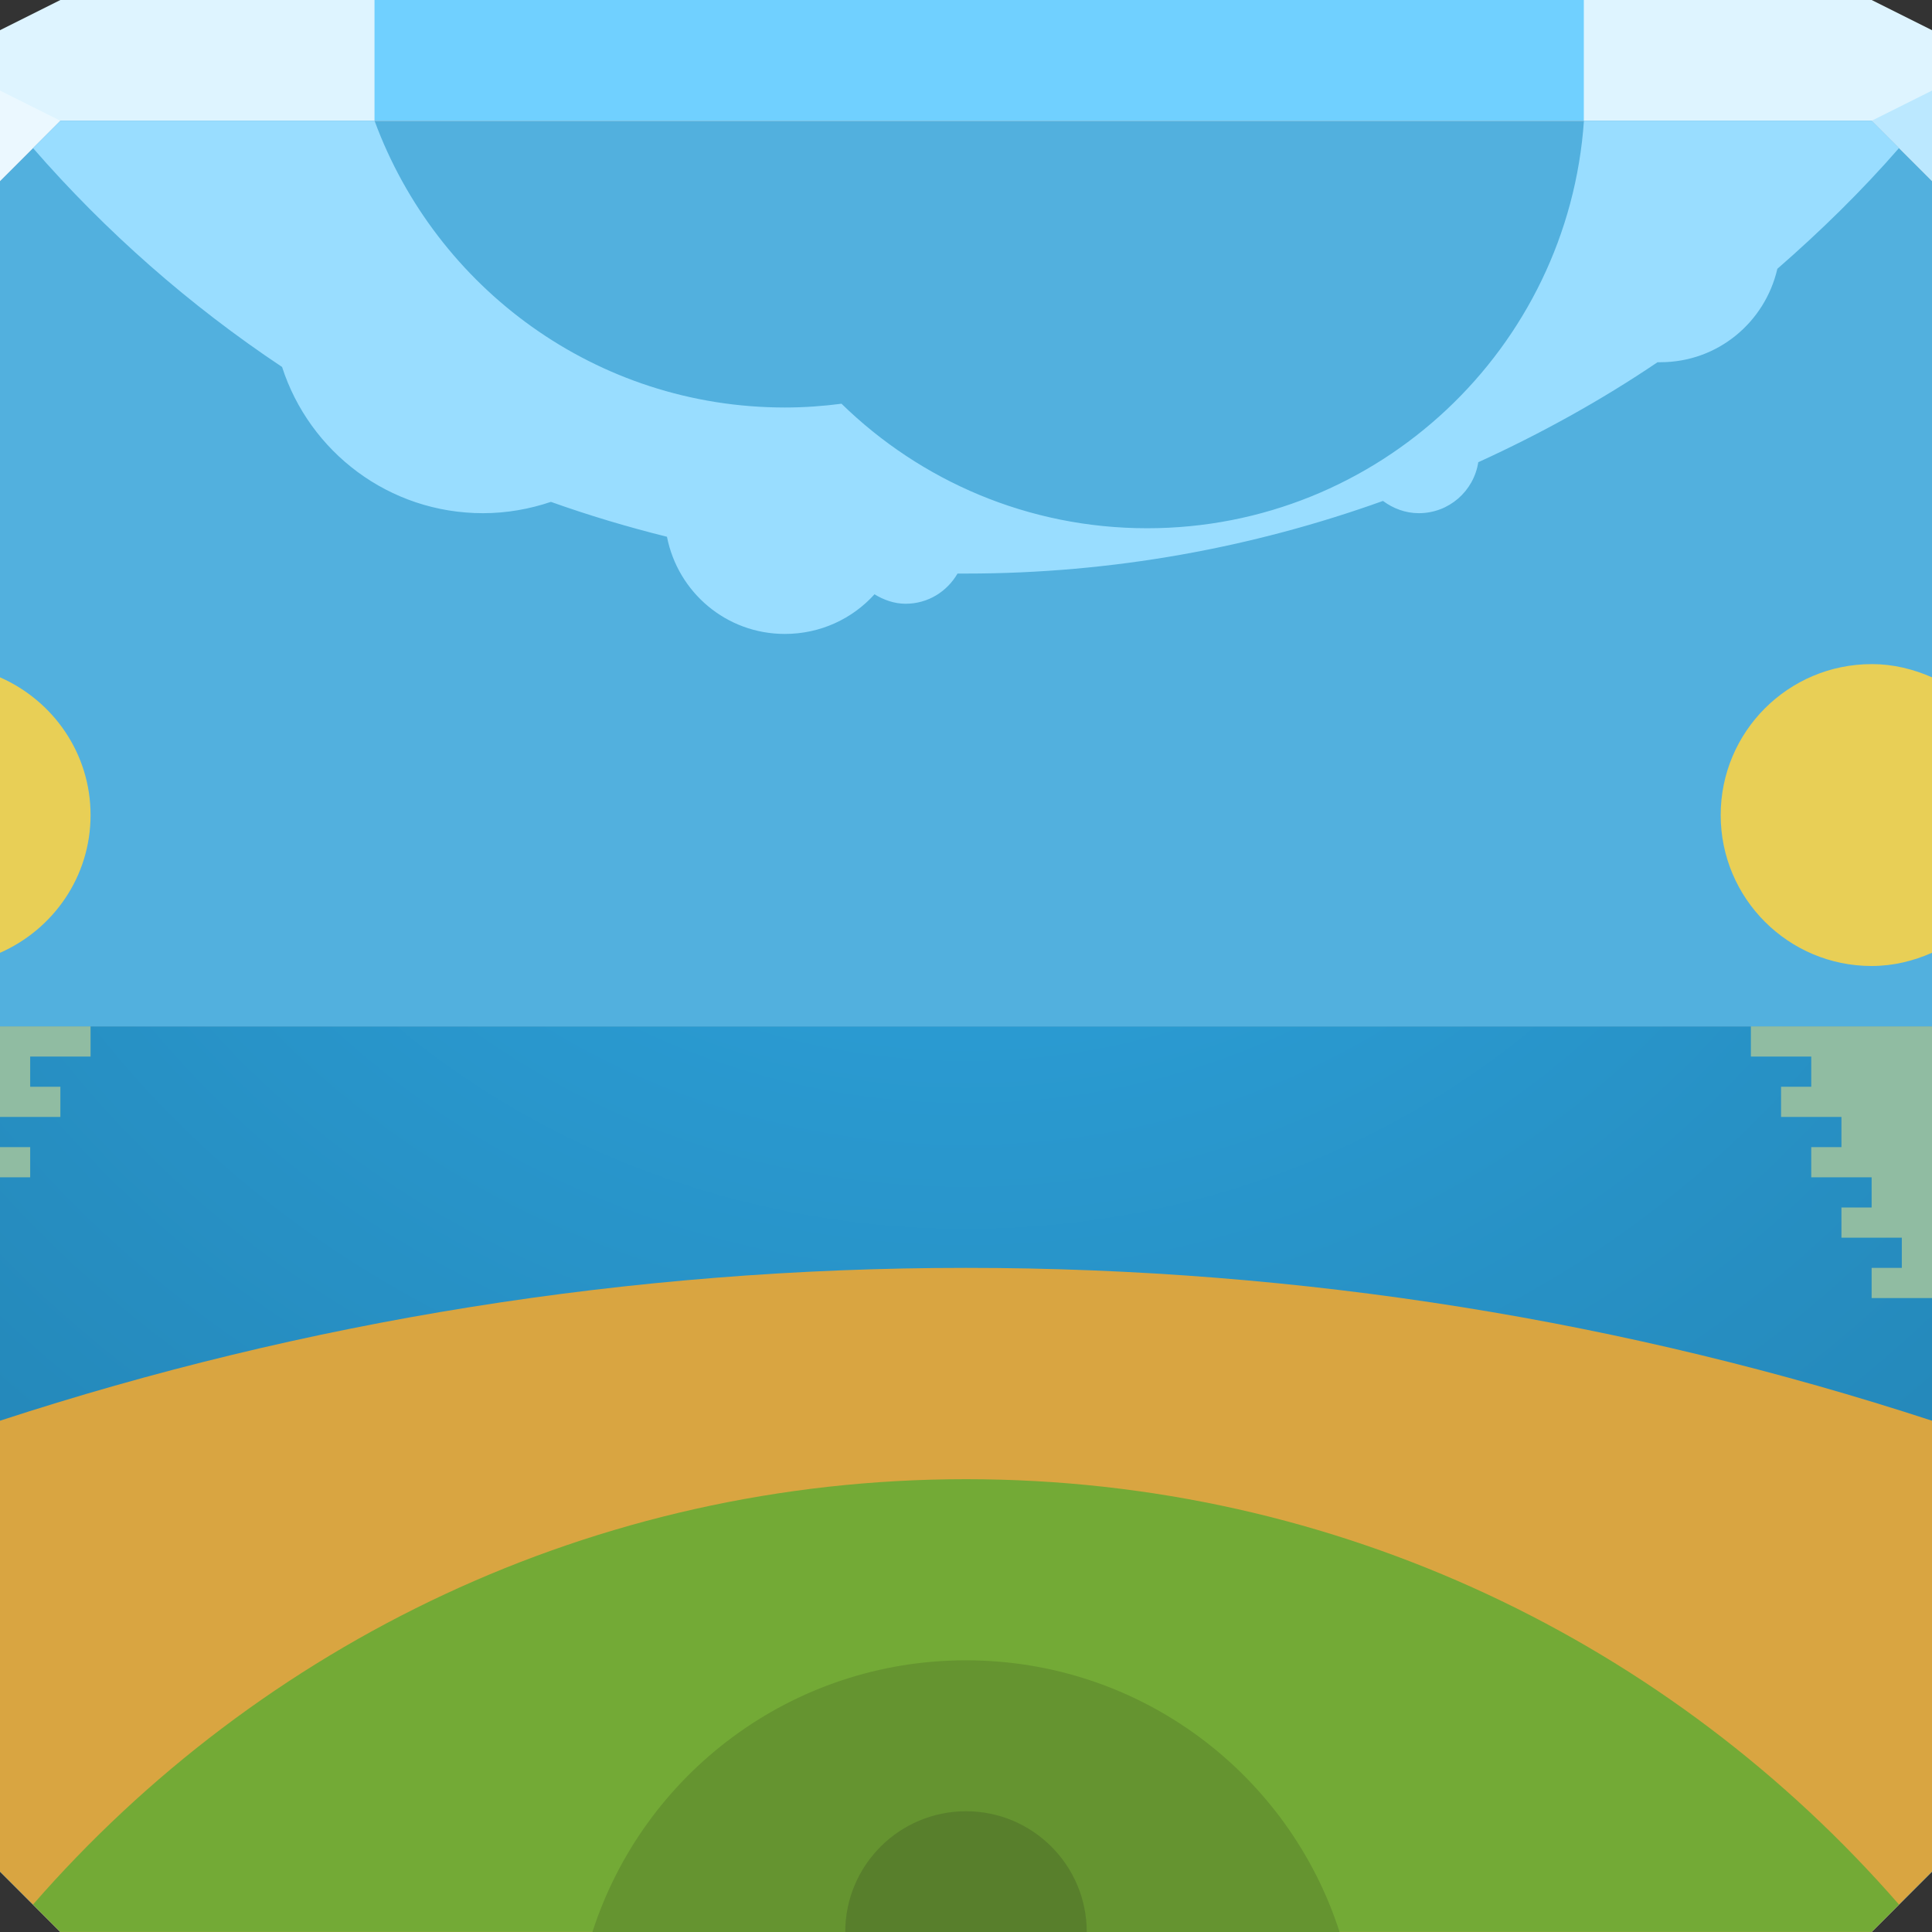 <svg xmlns="http://www.w3.org/2000/svg" viewBox="0 0 64 64"><rect x="0" y="0" width="64" height="64" fill="#333333" stroke="none"/><defs><radialGradient id="0" gradientUnits="userSpaceOnUse" gradientTransform="matrix(0 1.562-1.438 0 57.49-34.03)" cx="30.74" cy="17.04" r="32"><stop stop-color="#bdc4cf"/><stop offset="1" stop-color="#a1a8ba"/></radialGradient><radialGradient id="1" cx="32" cy="-23.533" r="32" gradientTransform="matrix(0 1.607-1.75 0-9.183-36.429)" gradientUnits="userSpaceOnUse"><stop stop-color="#2ea8e3"/><stop offset="1" stop-color="#2383b3"/></radialGradient></defs><g color="#000"><path d="m0 4v30 28l2 2h30 30l2-2v-28-30h-32-32" fill="url(#0)"/><path d="m0 34v28l2 2h30 30l2-2v-28z" fill="url(#1)"/><path d="m2 4l-2 2v14.938 13.06h64v-13.06-14.938l-2-2h-30-30" fill="#52b0de"/><path d="m2 0l-2 1v3h19.563 19.563 24.875v-3l-2-1h-22.875-19.563-17.563" fill="#def4ff"/></g><path d="m64 6l-2-2 2-1z" fill="#bbe8ff"/><rect width="40.06" height="4" x="12.406" rx="0" fill="#70d0ff" color="#000"/><path d="m0 3v3l2-2" fill="#ebf8ff"/><g color="#000"><path d="m32 42c-11.173 0-21.926 1.772-32 5.063v14.938l2 2h30 30l2-2v-14.938c-10.07-3.29-20.827-5.063-32-5.063" fill="#d9a541"/><path d="m32 49c-12.343 0-23.39 5.464-30.906 14.09l.906.906h30 30l.906-.906c-7.517-8.63-18.563-14.09-30.906-14.09" fill="#73aa36"/><path d="m2 4l-.906.906c2.413 2.771 5.183 5.208 8.25 7.25.907 2.814 3.54 4.844 6.656 4.844.785 0 1.545-.137 2.25-.375 1.252.447 2.539.831 3.844 1.156.361 1.838 1.963 3.219 3.906 3.219 1.178 0 2.237-.503 2.969-1.313.303.184.651.313 1.031.313.74 0 1.373-.403 1.719-1 .094.001.187 0 .281 0 4.851 0 9.498-.858 13.813-2.406.333.247.741.406 1.188.406.998 0 1.819-.731 1.969-1.688 2.069-.945 4.071-2.05 5.938-3.313.031.001.062 0 .094 0 1.898 0 3.465-1.32 3.875-3.094 1.428-1.245 2.786-2.571 4.03-4l-.906-.906h-9.531c-.52 7.535-6.801 13.5-14.469 13.5-3.941 0-7.512-1.574-10.125-4.125-.617.08-1.236.125-1.875.125-6.249 0-11.556-3.958-13.594-9.5h-10.406" fill="#9df"/><path d="m32 55c-5.788 0-10.691 3.772-12.375 9h12.375 12.375c-1.684-5.228-6.587-9-12.375-9" fill="#659430"/><path d="m32 60c-2.209 0-4 1.791-4 4h4 4c0-2.209-1.791-4-4-4" fill="#587f2c"/><g fill="#e8cf56"><path d="m0 22.438v9.125c1.76-.774 3-2.517 3-4.563 0-2.046-1.24-3.788-3-4.563"/><path d="m62 22c-2.761 0-5 2.239-5 5 0 2.761 2.239 5 5 5 .716 0 1.384-.167 2-.438v-9.125c-.616-.271-1.284-.438-2-.438"/></g><g fill="#90bca2"><path d="m58 34v1h2v1h-1v1h2v1h-1v1h2v1h-1v1h2v1h-1v1h2v-8-1h-6"/><path d="m0 34v3h2v-1h-1v-1h2v-1h-3m0 4v1h1v-1h-1"/></g></g></svg>